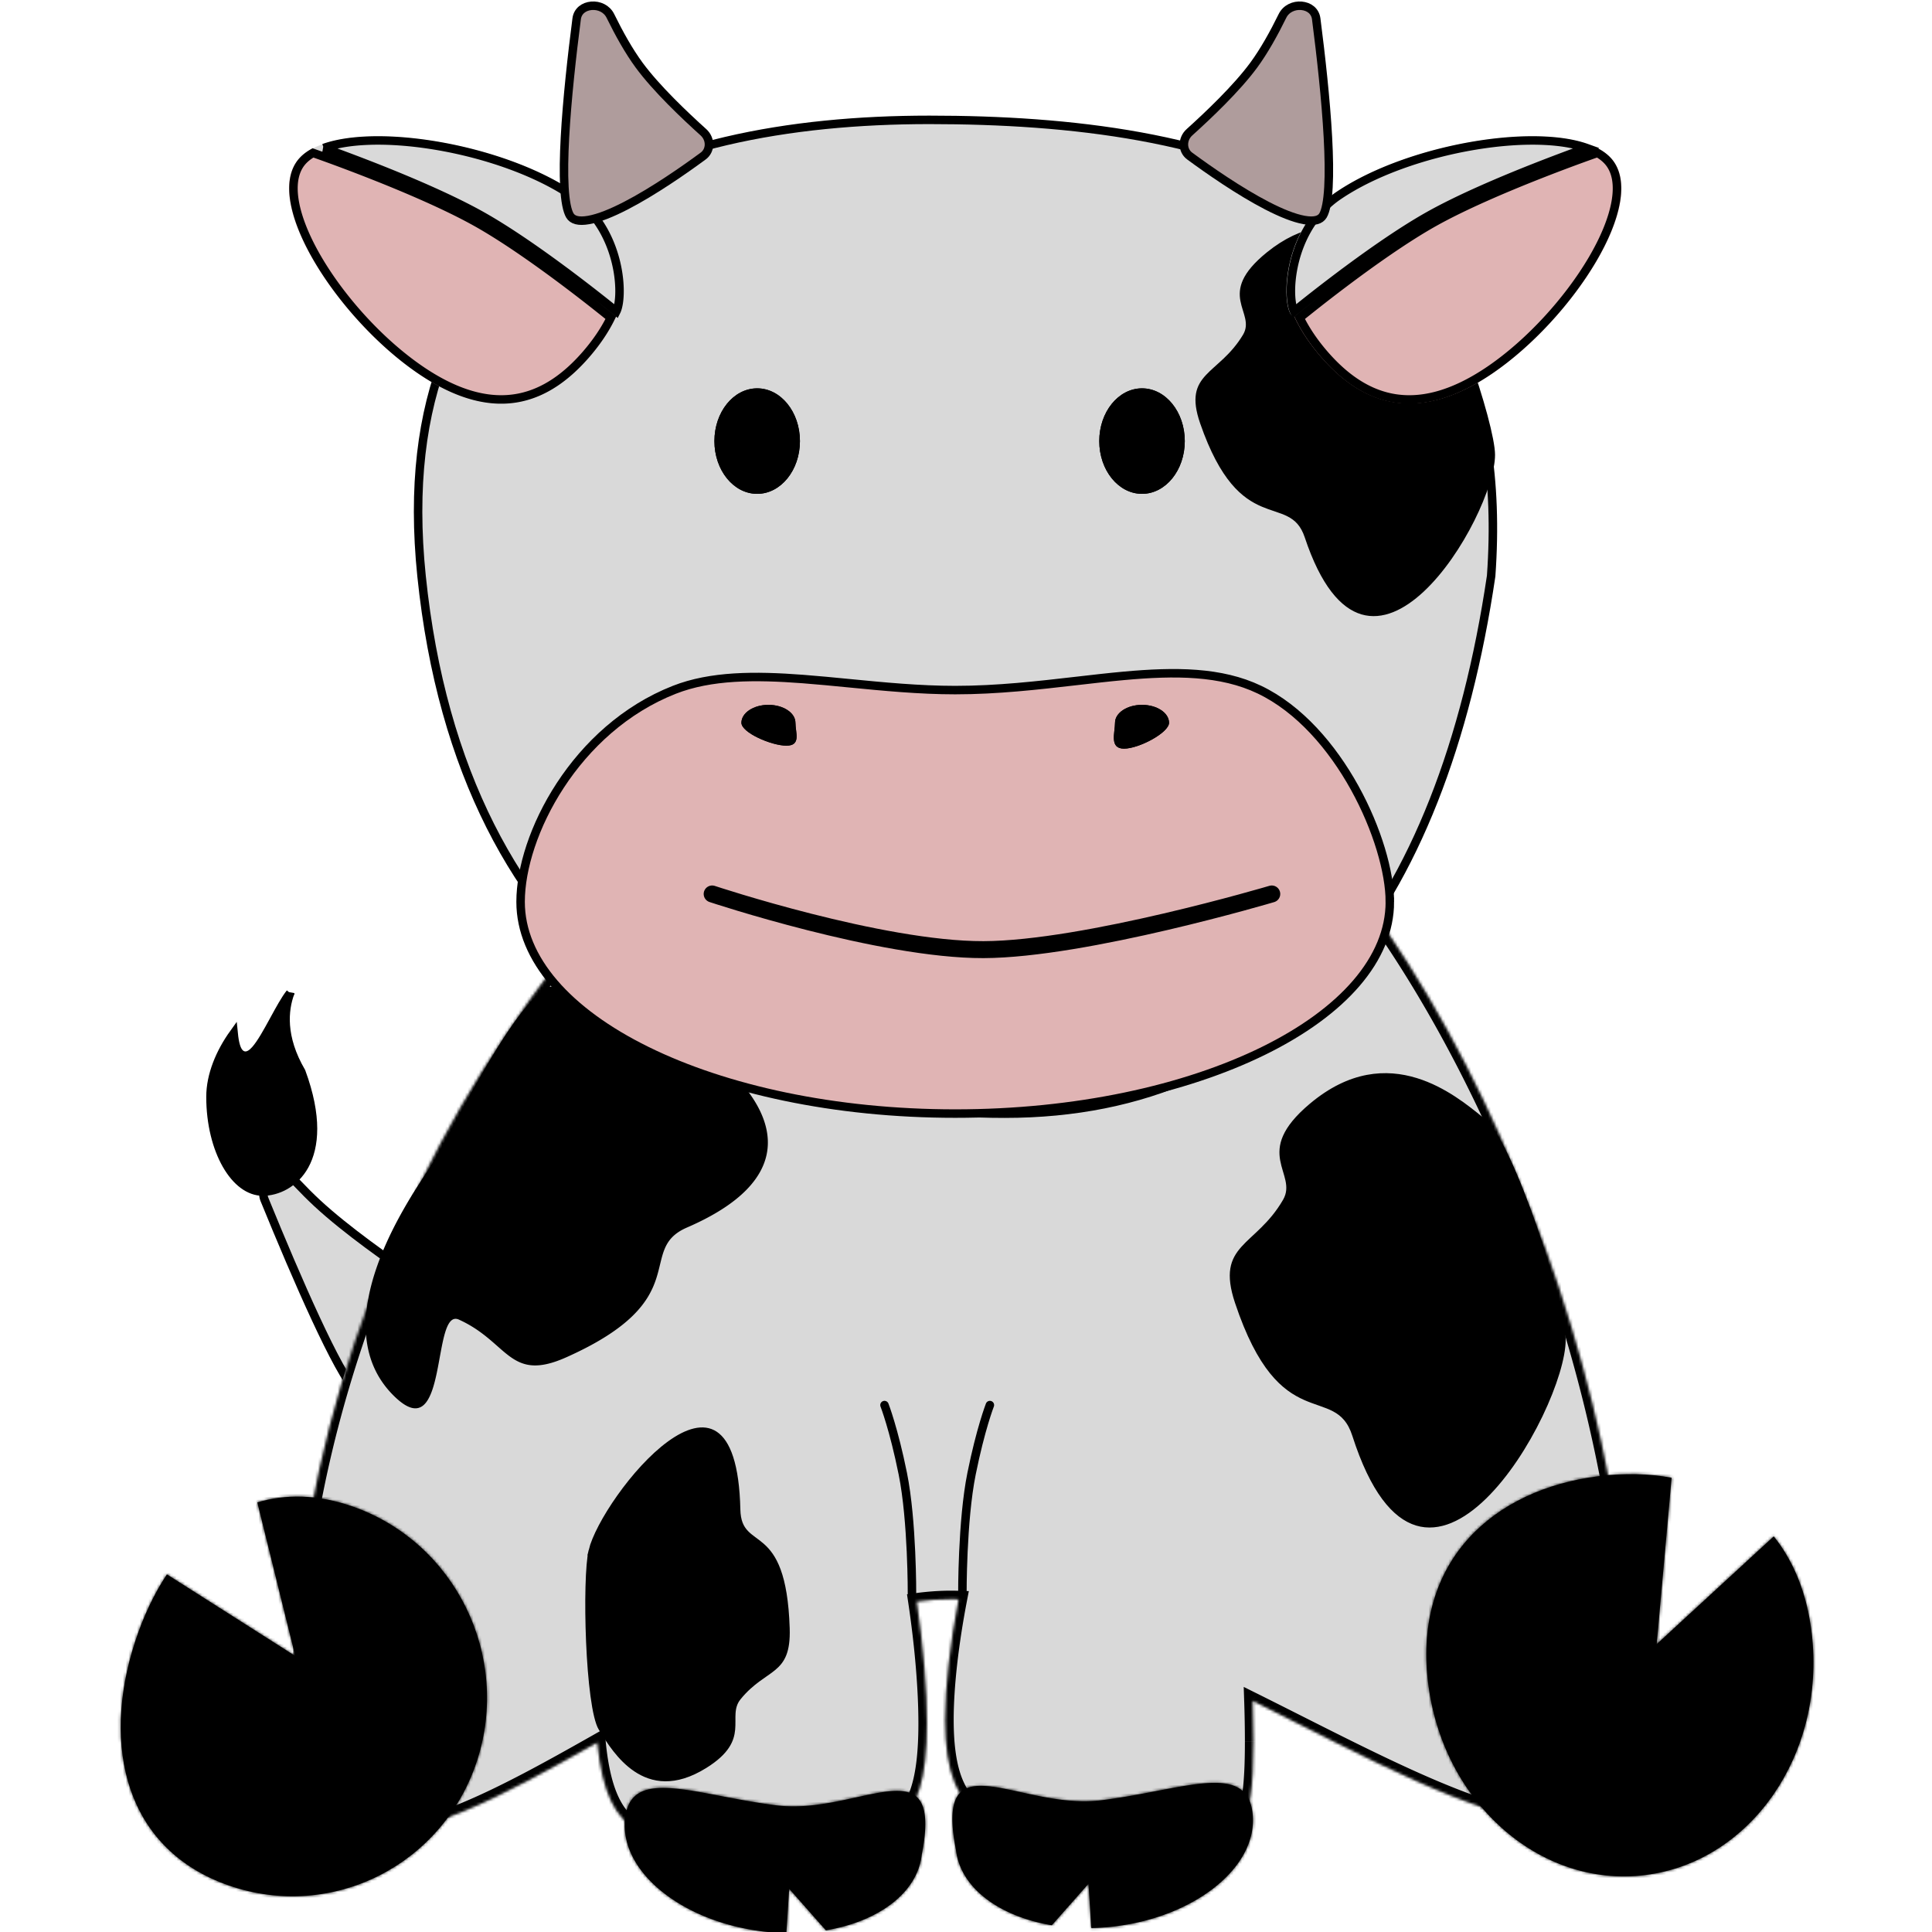 <svg xmlns="http://www.w3.org/2000/svg" fill="none" viewBox="0 0 512 512">
    <g transform="translate(31.439) scale(.749)">
        <path fill="#D9D9D9" stroke="#000" stroke-width="3" d="M51.619 424.452c5.823 14.266 12.273 29.517 18.113 42.083 2.92 6.284 5.68 11.88 8.126 16.339 2.47 4.501 4.55 7.71 6.098 9.33 1.108 1.16 2.054 1.553 2.828 1.601.794.049 1.715-.243 2.79-1.046 2.202-1.647 4.475-5.014 6.648-9.364 4.3-8.612 7.784-20.188 9.534-26.559.59-2.148-.333-4.444-2.3-5.771-7.306-4.928-22.798-15.715-33.19-25.355-2.356-2.185-4.82-4.655-7.315-7.284-2.198-2.316-5.596-2.412-8.31-.951-2.706 1.455-4.181 4.137-3.022 6.977Z"/>
        <path fill="#000" stroke="#000" stroke-width="3" d="M60.682 351.365c-2.153 5.89-3.254 15.53 3.956 27.876 5.862 15.946 4.766 26.545 1.189 33.074-3.588 6.549-9.814 9.283-14.827 9.283-4.752 0-9.348-3.385-12.84-9.495-3.467-6.069-5.66-14.553-5.66-24.005 0-7.746 3.39-15.747 8.194-22.445.175 1.755.42 3.169.737 4.271.264.918.606 1.721 1.075 2.338.49.642 1.173 1.144 2.056 1.241.839.092 1.585-.212 2.167-.582.588-.374 1.142-.898 1.656-1.476 1.029-1.157 2.095-2.759 3.15-4.511 1.063-1.765 2.158-3.757 3.233-5.725l.27-.496c.988-1.81 1.957-3.585 2.89-5.178 1.007-1.721 1.934-3.163 2.754-4.17Z"/>
        <mask id="a" fill="#fff">
            <path fill-rule="evenodd" d="M531.601 550.605C513.766 409.922 419.883 237 318.028 237S88.71 385.428 65.471 550.605c-18.483 131.38 35.745 104.552 103.883 65.907 3.501 36.161 19.266 34.646 41.53 32.506 5.74-.552 11.911-1.145 18.416-1.145 5.698 0 10.983.223 15.848.429 26.78 1.135 40.823 1.73 40.823-38.531 0-11.849-1.217-27.015-3.616-43.112 4.116-.556 8.164-.851 12.128-.851.901 0 1.809.014 2.722.043-3.078 16.003-4.749 31.033-4.749 42.664 0 38.399 18.218 37.365 45.135 35.838 5.684-.323 11.755-.667 18.125-.667 9.888 0 17.776 1.382 24.022 2.476 16.838 2.95 21.752 3.812 21.752-30.111 0-4.276-.078-9.075-.249-14.265 5.223 2.601 10.419 5.222 15.564 7.817 78.011 39.353 144.369 72.827 114.796-58.998Z" clip-rule="evenodd"/>
        </mask>
        <path fill="#D9D9D9" fill-rule="evenodd" d="M531.601 550.605C513.766 409.922 419.883 237 318.028 237S88.71 385.428 65.471 550.605c-18.483 131.38 35.745 104.552 103.883 65.907 3.501 36.161 19.266 34.646 41.53 32.506 5.74-.552 11.911-1.145 18.416-1.145 5.698 0 10.983.223 15.848.429 26.78 1.135 40.823 1.73 40.823-38.531 0-11.849-1.217-27.015-3.616-43.112 4.116-.556 8.164-.851 12.128-.851.901 0 1.809.014 2.722.043-3.078 16.003-4.749 31.033-4.749 42.664 0 38.399 18.218 37.365 45.135 35.838 5.684-.323 11.755-.667 18.125-.667 9.888 0 17.776 1.382 24.022 2.476 16.838 2.95 21.752 3.812 21.752-30.111 0-4.276-.078-9.075-.249-14.265 5.223 2.601 10.419 5.222 15.564 7.817 78.011 39.353 144.369 72.827 114.796-58.998Z" clip-rule="evenodd"/>
        <path fill="#000" d="m531.601 550.605-2.976.377.017.141.031.138 2.928-.656Zm-466.13 0 2.971.418-2.97-.418Zm103.883 65.907 2.986-.29-.445-4.6-4.021 2.28 1.48 2.61Zm41.53 32.506.287 2.986-.287-2.986Zm34.264-.716-.127 2.998.127-2.998Zm37.207-81.643-.401-2.973-3.014.407.448 3.008 2.967-.442Zm14.85-.808 2.946.567.665-3.454-3.516-.111-.095 2.998Zm40.386 78.502-.17-2.995.17 2.995Zm42.147 1.809-.517 2.955.517-2.955Zm21.503-44.376 1.338-2.686-4.501-2.241.165 5.025 2.998-.098Zm15.564 7.817-1.351 2.679 1.351-2.679ZM318.028 240c24.589 0 48.919 10.436 71.978 28.575 23.059 18.138 44.686 43.859 63.78 74.074 38.196 60.442 65.976 138.425 74.839 208.333l5.952-.755c-8.972-70.774-37.051-149.594-75.719-210.783-19.337-30.601-41.393-56.903-65.142-75.585C369.968 245.179 344.367 234 318.028 234v6ZM68.442 551.023c11.536-81.998 48.962-159.893 96.143-217.256C211.874 276.273 268.438 240 318.028 240v-6c-52.264 0-110.36 37.941-158.076 95.955-47.824 58.145-85.749 137.053-97.451 220.232l5.941.836Zm99.432 62.879c-17.054 9.672-33.06 18.501-47.235 24.315-14.29 5.861-26.1 8.385-34.99 6.188-8.434-2.084-15.015-8.659-18.403-23.318-3.422-14.807-3.41-37.321 1.196-70.064l-5.941-.836c-4.636 32.946-4.777 56.346-1.1 72.252 3.71 16.054 11.479 24.991 22.809 27.791 10.874 2.688 24.241-.529 38.706-6.462 14.579-5.98 30.903-14.997 47.918-24.647l-2.96-5.219Zm42.723 32.129c-5.614.54-10.58 1.013-15.024.897-4.422-.116-8.061-.815-11.063-2.439-5.787-3.13-10.444-10.441-12.17-28.267l-5.972.579c1.775 18.336 6.751 28.348 15.288 32.966 4.159 2.25 8.855 3.03 13.76 3.159 4.883.127 10.237-.392 15.755-.922l-.574-5.973Zm18.703-1.158c-6.67 0-12.98.608-18.703 1.158l.574 5.973c5.756-.554 11.79-1.131 18.129-1.131v-6Zm15.975.432c-4.859-.206-10.205-.432-15.975-.432v6c5.626 0 10.85.22 15.721.427l.254-5.995Zm37.696-35.534c0 20.104-3.582 28.523-9.075 32.321-2.812 1.945-6.477 2.946-11.315 3.34-4.859.396-10.554.159-17.306-.127l-.254 5.995c6.638.281 12.741.544 18.047.112 5.327-.433 10.194-1.587 14.24-4.385 8.224-5.686 11.663-17.1 11.663-37.256h-6Zm-3.583-42.67c2.383 15.987 3.583 31.002 3.583 42.67h6c0-12.03-1.233-27.348-3.649-43.555l-5.934.885Zm15.095-4.293c-4.113 0-8.295.306-12.529.878l.803 5.946c3.998-.54 7.91-.824 11.726-.824v-6Zm2.817.045a88.683 88.683 0 0 0-2.817-.045v6c.869 0 1.745.014 2.627.042l.19-5.997Zm-1.844 45.662c0-11.382 1.64-26.214 4.695-42.097l-5.892-1.134c-3.101 16.122-4.803 31.352-4.803 43.231h6Zm41.965 32.843c-6.774.384-12.784.721-18.081.444-5.292-.278-9.575-1.162-12.966-3.025-6.425-3.53-10.918-11.369-10.918-30.262h-6c0 19.506 4.616 30.35 14.029 35.521 4.528 2.487 9.846 3.459 15.541 3.757 5.689.299 12.051-.066 18.735-.445l-.34-5.99Zm18.295-.672c-6.467 0-12.621.35-18.295.672l.34 5.99c5.694-.323 11.683-.662 17.955-.662v-6Zm24.54 2.521c-6.259-1.096-14.37-2.521-24.54-2.521v6c9.605 0 17.27 1.339 23.505 2.431l1.035-5.91Zm18.234-27.156c0 8.445-.308 14.562-.995 18.969-.698 4.475-1.724 6.73-2.784 7.893-.906.994-2.157 1.531-4.507 1.56-2.486.03-5.635-.51-9.948-1.266l-1.035 5.91c4.105.72 7.885 1.394 11.056 1.355 3.306-.04 6.441-.855 8.868-3.517 2.273-2.494 3.528-6.199 4.278-11.011.761-4.88 1.067-11.376 1.067-19.893h-6Zm-.247-14.167c.169 5.161.247 9.927.247 14.167h6c0-4.311-.079-9.144-.25-14.364l-5.997.197Zm19.914 5.041c-5.145-2.595-10.348-5.22-15.578-7.825l-2.675 5.371c5.215 2.597 10.404 5.215 15.55 7.811l2.703-5.357Zm110.516-55.664c7.373 32.866 8.64 54.949 5.509 69.06-1.553 6.997-4.149 11.854-7.45 15.128-3.279 3.251-7.466 5.152-12.604 5.876-10.485 1.477-24.529-1.996-41.214-8.591-16.576-6.552-35.219-15.953-54.757-25.809l-2.703 5.357c19.467 9.82 38.373 19.36 55.255 26.032 16.773 6.63 32.098 10.665 44.257 8.952 6.184-.871 11.638-3.241 15.99-7.557 4.33-4.293 7.355-10.3 9.083-18.088 3.431-15.46 1.903-38.626-5.511-71.673l-5.855 1.313Z" mask="url(#a)"/>
        <mask id="b" fill="#fff">
            <path fill-rule="evenodd" d="M17.08 557.043c-4.619 7.003-8.42 15.082-11.293 23.928-12.033 37.048-3.232 73.512 33.23 86.148 36.464 12.637 75.777-7.152 87.809-44.2 12.033-37.048-7.771-77.326-44.234-89.962-12.182-4.222-23.455-4.399-33.514-1.381l13.41 54.331-45.409-28.864Z" clip-rule="evenodd"/>
        </mask>
        <path fill="#000" fill-rule="evenodd" d="M17.08 557.043c-4.619 7.003-8.42 15.082-11.293 23.928-12.033 37.048-3.232 73.512 33.23 86.148 36.464 12.637 75.777-7.152 87.809-44.2 12.033-37.048-7.771-77.326-44.234-89.962-12.182-4.222-23.455-4.399-33.514-1.381l13.41 54.331-45.409-28.864Z" clip-rule="evenodd"/>
        <path fill="#000" d="m17.08 557.043 1.557-2.548-2.458-1.563-1.588 2.409 2.488 1.702Zm31.998-25.467-.889-2.894-2.689.807.685 2.776 2.893-.689Zm13.41 54.331-1.557 2.548 6.226 3.958-1.776-7.194-2.892.688Zm-53.866-3.954c2.8-8.62 6.49-16.452 10.946-23.208l-4.977-3.404c-4.781 7.25-8.692 15.576-11.638 24.647l5.669 1.965Zm31.323 82.313c-17.36-6.016-27.97-17.596-32.912-32.016-4.982-14.533-4.285-32.211 1.589-50.297l-5.67-1.965c-6.158 18.962-7.077 38.041-1.551 54.16 5.565 16.234 17.588 29.205 36.69 35.825l1.854-5.707Zm84.047-42.33c-11.529 35.498-49.175 54.416-84.047 42.33l-1.854 5.707c38.053 13.187 79.034-7.473 91.57-46.072l-5.669-1.965ZM81.665 535.81c34.873 12.085 53.856 50.629 42.327 86.126l5.669 1.965c12.536-38.599-8.089-80.61-46.142-93.798l-1.854 5.707Zm-31.698-1.339c9.42-2.827 20.056-2.696 31.698 1.339l1.854-5.707c-12.723-4.409-24.632-4.631-35.33-1.421l1.778 5.789Zm-3.782-2.206 13.41 54.33 5.786-1.376-13.41-54.331-5.786 1.377Zm17.861 51.094-45.409-28.864-3.116 5.096 45.41 28.864 3.115-5.096Z" mask="url(#b)"/>
        <mask id="c" fill="#fff">
            <path fill-rule="evenodd" d="M549.471 522.853c-8.113-1.487-16.806-1.661-25.761-.552-37.503 4.646-65.394 30.047-60.459 72.562 4.936 42.515 39.339 73.215 76.843 68.569 37.503-4.645 63.905-42.877 58.969-85.392-1.648-14.205-6.421-25.658-13.444-34.44l-41.427 38.148 5.279-58.895Z" clip-rule="evenodd"/>
        </mask>
        <path fill="#000" fill-rule="evenodd" d="M549.471 522.853c-8.113-1.487-16.806-1.661-25.761-.552-37.503 4.646-65.394 30.047-60.459 72.562 4.936 42.515 39.339 73.215 76.843 68.569 37.503-4.645 63.905-42.877 58.969-85.392-1.648-14.205-6.421-25.658-13.444-34.44l-41.427 38.148 5.279-58.895Z" clip-rule="evenodd"/>
        <path fill="#000" d="m549.471 522.853 2.985.246.243-2.711-2.668-.489-.56 2.954Zm36.148 20.747 2.345-1.888-1.996-2.496-2.368 2.18 2.019 2.204Zm-41.427 38.148-2.985-.247-.69 7.694 5.695-5.244-2.02-2.203Zm-20.136-56.467c8.685-1.076 17.07-.901 24.854.526l1.121-5.908c-8.441-1.547-17.442-1.721-26.667-.578l.692 5.96Zm-57.828 69.213c-2.378-20.491 3.155-36.578 13.555-48.109 10.451-11.588 26.068-18.849 44.273-21.104l-.692-5.96c-19.298 2.391-36.379 10.153-48.015 23.056-11.688 12.96-17.632 30.831-15.075 52.855l5.954-.738Zm73.52 65.958c-35.522 4.4-68.733-24.729-73.52-65.958l-5.954.738c5.085 43.801 40.68 76.071 80.166 71.18l-.692-5.96Zm56.338-82.043c4.786 41.229-20.816 77.643-56.338 82.043l.692 5.96c39.485-4.891 66.686-44.939 61.601-88.741l-5.955.738Zm-12.811-32.921c6.632 8.293 11.219 19.202 12.811 32.921l5.955-.738c-1.706-14.69-6.663-26.689-14.077-35.959l-4.689 3.776Zm.325-4.092-41.427 38.148 4.039 4.407 41.427-38.147-4.039-4.408Zm-36.423 40.598 5.279-58.895-5.971-.492-5.278 58.894 5.97.493Z" mask="url(#c)"/>
        <mask id="d" fill="#fff">
            <path fill-rule="evenodd" d="M352.627 681.568c28.978-3.59 50.724-21.526 48.573-40.061-1.627-14.016-14.883-11.472-33.779-7.847-6.094 1.169-12.774 2.451-19.84 3.326-9.779 1.212-19.696-.969-28.244-2.849-16.782-3.69-28.282-6.219-23.076 20.369 1.566 13.487 15.354 23.575 33.912 26.687l12.99-14.701.995 15.689a82.754 82.754 0 0 0 8.469-.613Z" clip-rule="evenodd"/>
        </mask>
        <path fill="#000" fill-rule="evenodd" d="M352.627 681.568c28.978-3.59 50.724-21.526 48.573-40.061-1.627-14.016-14.883-11.472-33.779-7.847-6.094 1.169-12.774 2.451-19.84 3.326-9.779 1.212-19.696-.969-28.244-2.849-16.782-3.69-28.282-6.219-23.076 20.369 1.566 13.487 15.354 23.575 33.912 26.687l12.99-14.701.995 15.689a82.754 82.754 0 0 0 8.469-.613Z" clip-rule="evenodd"/>
        <path fill="#000" d="m367.421 633.66.542 2.949-.542-2.949Zm-48.084.477-.663 2.933.663-2.933Zm-23.076 20.369 2.978-.369-.014-.116-.022-.114-2.942.599Zm33.912 26.687-.516 2.962 1.643.276 1.111-1.257-2.238-1.981Zm12.99-14.701 2.992-.213-.455-7.171-4.774 5.403 2.237 1.981Zm.995 15.689-2.991.213.181 2.847 2.849-.058-.039-3.002Zm54.064-40.305c.918 7.901-3.215 16.096-11.53 22.954-8.283 6.832-20.403 12.023-34.411 13.758l.692 5.96c14.97-1.855 28.212-7.426 37.509-15.093 9.265-7.642 14.929-17.683 13.695-28.317l-5.955.738Zm-30.259-5.267c9.648-1.851 17.148-3.257 22.466-2.657 2.556.288 4.255 1.013 5.394 2.094 1.12 1.062 2.048 2.799 2.399 5.83l5.955-.738c-.462-3.977-1.801-7.178-4.215-9.468-2.394-2.271-5.495-3.311-8.819-3.686-6.44-.726-15.016.953-24.265 2.727l1.085 5.898Zm-20.036 3.357c7.179-.889 13.954-2.19 20.036-3.357l-1.085-5.898c-6.104 1.171-12.69 2.434-19.643 3.295l.692 5.96Zm-29.253-2.896c8.463 1.861 18.882 4.181 29.253 2.896l-.692-5.96c-9.186 1.138-18.602-.904-27.235-2.802l-1.326 5.866Zm-19.471 16.837c-1.277-6.522-1.453-10.918-.941-13.818.487-2.759 1.526-3.875 2.648-4.454 1.36-.702 3.481-.948 6.685-.623 3.15.319 6.832 1.125 11.079 2.058l1.326-5.866c-4.144-.911-8.193-1.806-11.757-2.167-3.509-.356-7.085-.265-10.046 1.263-3.2 1.651-5.109 4.657-5.838 8.786-.704 3.989-.365 9.247.961 16.019l5.883-1.198Zm31.486 24.325c-18.08-3.032-30.117-12.607-31.45-24.095l-5.955.738c1.798 15.486 17.336 26.088 36.373 29.28l1.032-5.923Zm1.722 4.942 12.99-14.701-4.475-3.962-12.991 14.701 4.476 3.962Zm7.761-16.47.995 15.69 5.983-.426-.995-15.689-5.983.425Zm12.109 11.884a79.9 79.9 0 0 1-8.162.591l.078 6.004a85.892 85.892 0 0 0 8.776-.635l-.692-5.96Z" mask="url(#d)"/>
        <mask id="e" fill="#fff">
            <path fill-rule="evenodd" d="M227.785 683.357c-28.978-3.59-50.725-21.526-48.573-40.061 1.627-14.016 14.882-11.473 33.779-7.847 6.093 1.169 12.774 2.451 19.84 3.326 9.778 1.211 19.696-.969 28.244-2.849 16.782-3.69 28.282-6.219 23.075 20.369-1.565 13.487-15.353 23.575-33.911 26.687l-12.991-14.701-.995 15.689a82.755 82.755 0 0 1-8.468-.613Z" clip-rule="evenodd"/>
        </mask>
        <path fill="#000" fill-rule="evenodd" d="M227.785 683.357c-28.978-3.59-50.725-21.526-48.573-40.061 1.627-14.016 14.882-11.473 33.779-7.847 6.093 1.169 12.774 2.451 19.84 3.326 9.778 1.211 19.696-.969 28.244-2.849 16.782-3.69 28.282-6.219 23.075 20.369-1.565 13.487-15.353 23.575-33.911 26.687l-12.991-14.701-.995 15.689a82.755 82.755 0 0 1-8.468-.613Z" clip-rule="evenodd"/>
        <path fill="#000" d="m212.991 635.449-.543 2.949.543-2.949Zm48.084.477.663 2.933-.663-2.933Zm23.075 20.369-2.977-.369.013-.116.023-.115 2.941.6Zm-33.911 26.687.516 2.962-1.644.275-1.11-1.256 2.238-1.981Zm-12.991-14.701-2.991-.213.455-7.171 4.774 5.403-2.238 1.981Zm-.995 15.689 2.991.212-.18 2.848-2.85-.058.039-3.002Zm-54.064-40.305c-.917 7.901 3.216 16.096 11.531 22.954 8.283 6.831 20.403 12.023 34.411 13.758l-.692 5.96c-14.97-1.855-28.212-7.426-37.509-15.094-9.265-7.641-14.93-17.682-13.695-28.316l5.954.738Zm30.259-5.267c-9.647-1.851-17.148-3.257-22.466-2.657-2.555.288-4.254 1.013-5.394 2.094-1.12 1.062-2.047 2.799-2.399 5.83l-5.954-.738c.461-3.978 1.801-7.178 4.215-9.468 2.394-2.271 5.495-3.311 8.818-3.686 6.441-.726 15.017.952 24.265 2.727l-1.085 5.898Zm20.037 3.357c-7.18-.889-13.954-2.19-20.037-3.357l1.085-5.898c6.105 1.171 12.691 2.434 19.644 3.295l-.692 5.96Zm29.253-2.896c-8.463 1.861-18.882 4.181-29.253 2.896l.692-5.96c9.185 1.138 18.602-.904 27.234-2.802l1.327 5.866Zm19.471 16.836c1.277-6.521 1.453-10.918.941-13.817-.487-2.759-1.526-3.875-2.648-4.454-1.361-.702-3.481-.949-6.686-.624-3.149.32-6.831 1.125-11.078 2.059l-1.327-5.866c4.144-.911 8.194-1.806 11.757-2.167 3.509-.356 7.085-.265 10.047 1.263 3.2 1.651 5.108 4.657 5.838 8.786.704 3.989.365 9.246-.961 16.019l-5.883-1.199Zm-31.486 24.325c18.079-3.031 30.116-12.606 31.45-24.094l5.954.737c-1.797 15.486-17.335 26.089-36.372 29.281l-1.032-5.924Zm-1.722 4.943-12.991-14.702 4.476-3.961 12.991 14.701-4.476 3.962Zm-7.762-16.47-.995 15.689-5.982-.425.995-15.689 5.982.425Zm-12.108 11.884a79.88 79.88 0 0 0 8.161.591l-.078 6.004a85.873 85.873 0 0 1-8.775-.635l.692-5.96Z" mask="url(#e)"/>
        <path stroke="#000" stroke-linecap="round" stroke-width="3" d="M298.536 564.133s-.127-26.011 3.243-42.707c3.208-15.895 6.485-24.285 6.485-24.285m-27.562 66.992s.127-26.011-3.243-42.707c-3.208-15.895-6.485-24.285-6.485-24.285"/>
        <path fill="#000" stroke="#000" stroke-width="3" d="M154.147 350.492c2.864-.282 6.94.249 11.818 1.553 4.849 1.296 10.377 3.324 16.103 5.942 11.464 5.24 23.597 12.786 32.554 21.385 9.016 8.655 14.508 18.073 13.46 27.098-1.038 8.938-8.601 18.251-27.589 26.476-4.946 2.142-7.308 5.007-8.715 8.436-.678 1.651-1.125 3.41-1.554 5.172l-.126.517c-.393 1.621-.792 3.267-1.361 4.99-1.243 3.761-3.303 7.896-7.842 12.356-4.565 4.485-11.685 9.345-23.115 14.451-4.932 2.203-8.478 2.902-11.277 2.72-2.76-.179-4.959-1.225-7.2-2.853-1.133-.823-2.261-1.783-3.482-2.853l-.833-.733c-.97-.855-2.002-1.765-3.106-2.68-2.872-2.382-6.299-4.863-10.864-6.931-.853-.386-1.75-.53-2.641-.317-.88.211-1.581.73-2.128 1.351-1.045 1.187-1.753 3.006-2.305 4.939-.568 1.983-1.034 4.328-1.482 6.738a379.19 379.19 0 0 0-.336 1.832c-.337 1.846-.677 3.706-1.06 5.51-.509 2.401-1.079 4.626-1.785 6.475-.715 1.875-1.511 3.202-2.379 3.961-.777.68-1.65.948-2.863.632-1.333-.348-3.133-1.426-5.49-3.731-12.415-12.14-11.145-29.093-5.556-44.8 5.125-14.399 13.716-27.252 17.798-33.36.356-.533.678-1.014.96-1.441 1.855-2.804 4.718-8.132 8.115-14.453l.013-.024.041-.076c3.415-6.354 7.405-13.778 11.562-20.899 4.179-7.157 8.496-13.955 12.538-19.027 2.022-2.537 3.94-4.598 5.704-6.049 1.792-1.476 3.271-2.193 4.423-2.307Z"/>
        <path fill="#D9D9D9" stroke="#000" stroke-width="3" d="M485.622 203.798c-8.739 58.978-27.049 106.542-55.488 139.341-28.404 32.759-67.001 50.899-116.613 50.899-49.781 0-97.774-12.879-135.091-43.027-37.291-30.127-64.082-77.628-71.252-147.203-6.525-63.301 13.599-103.499 47.518-127.961C188.744 51.292 236.94 42.41 286.844 42.41c49.972 0 102.177 5.993 140.613 29.146 19.185 11.556 34.932 27.383 45.283 48.894 10.349 21.509 15.347 48.797 12.882 83.347Z"/>
        <path fill="#E0B4B4" stroke="#000" stroke-width="3" d="M449.781 319.087c0 20.216-16.693 38.936-44.643 52.691-27.852 13.707-66.436 22.228-109.136 22.228-42.7 0-81.284-8.521-109.137-22.228-27.949-13.755-44.642-32.475-44.642-52.691 0-11.745 4.794-27.068 14.05-41.212 9.243-14.125 22.851-26.945 40.341-33.81 12.925-5.074 28.461-5.108 45.539-3.808 5.27.402 10.692.932 16.213 1.471 12.245 1.196 24.98 2.44 37.636 2.44 14.871 0 29.314-1.666 42.893-3.233 5.731-.662 11.307-1.305 16.697-1.798 18.29-1.673 34.471-1.625 48.059 4.884 14.105 6.757 25.655 20.201 33.694 34.735 8.044 14.542 12.436 29.925 12.436 40.331Z"/>
        <path fill="#000" stroke="#000" stroke-width="3" d="M510.499 474c0 5.941-3.002 15.929-8.063 26.454-5.038 10.479-11.992 21.232-19.671 28.717-7.742 7.549-15.823 11.413-23.275 9.157-7.516-2.275-15.213-10.995-21.562-30.786-1.646-5.133-4.265-7.765-7.539-9.501-1.576-.837-3.283-1.455-4.994-2.055l-.503-.176c-1.574-.55-3.173-1.109-4.832-1.845-3.62-1.606-7.533-4.062-11.526-9.017-4.015-4.984-8.152-12.546-12.111-24.422-1.708-5.125-2.055-8.722-1.6-11.49.45-2.729 1.707-4.814 3.547-6.885.93-1.046 1.997-2.075 3.182-3.185l.81-.757c.947-.881 1.954-1.819 2.973-2.828 2.652-2.624 5.458-5.791 7.964-10.131 1.607-2.783 1.539-5.407 1.012-7.88-.225-1.057-.543-2.123-.848-3.148l-.127-.425c-.349-1.18-.675-2.331-.885-3.526-.413-2.341-.387-4.853.913-7.8 1.318-2.99 3.995-6.538 9.099-10.822 13.59-11.406 26.1-11.945 36.412-8.773 9.908 3.049 17.866 9.545 22.887 13.644l.79.644c1.074.873 2.368 2.495 3.819 4.83 1.433 2.307 2.956 5.203 4.516 8.522 3.119 6.637 6.344 14.876 9.26 23.279 2.915 8.399 5.512 16.935 7.377 24.156 1.881 7.282 2.975 13.065 2.975 16.049ZM485.5 160.942c0 5.037-2.654 13.567-7.164 22.596-4.485 8.977-10.673 18.185-17.5 24.591-6.883 6.459-14.044 9.744-20.633 7.824-6.629-1.932-13.46-9.344-19.111-26.3-1.49-4.47-3.866-6.766-6.818-8.273-1.416-.724-2.947-1.257-4.472-1.772l-.448-.151c-1.405-.472-2.825-.95-4.3-1.58-3.213-1.372-6.679-3.467-10.217-7.693-3.56-4.252-7.237-10.717-10.761-20.892-1.516-4.378-1.813-7.419-1.417-9.735.39-2.279 1.48-4.03 3.107-5.792.823-.891 1.769-1.769 2.825-2.722l.721-.648c.845-.757 1.745-1.564 2.657-2.432 2.372-2.259 4.888-4.992 7.137-8.74 1.475-2.459 1.409-4.786.93-6.948-.203-.918-.489-1.844-.762-2.723l-.112-.364c-.312-1.012-.598-1.988-.783-2.997-.36-1.968-.338-4.069.796-6.544 1.156-2.523 3.516-5.545 8.058-9.214 12.076-9.756 23.191-10.218 32.357-7.504 8.811 2.61 15.888 8.17 20.366 11.688l.703.551c.933.731 2.072 2.101 3.362 4.098 1.271 1.97 2.625 4.448 4.014 7.292 2.777 5.687 5.65 12.751 8.248 19.959 2.598 7.204 4.911 14.524 6.573 20.716 1.678 6.253 2.644 11.187 2.644 13.709Z"/>
        <path fill="#D9D9D9" fill-rule="evenodd" d="M430.524 68.16c-20.461 13.97-19.058 43.887-14.543 43.887 0 0 27.932-22.997 48.439-34.511 21.549-12.1 58.927-25.009 58.927-25.009-18.795-9.779-67.181-1.875-92.823 15.633Z" clip-rule="evenodd"/>
        <path fill="#E0B4B4" d="M425.535 126.414c13.168 15.088 32.331 24.956 60.703 5.584 28.373-19.372 55.21-60.648 42.042-75.736-1.267-1.452-2.932-2.694-4.933-3.735 0 0-37.378 12.91-58.927 25.009-20.507 11.514-48.439 34.511-48.439 34.511 2.44 5.277 5.882 10.16 9.554 14.367Z"/>
        <path stroke="#000" stroke-width="3" d="M504.483 49.792c5.819.277 10.908 1.138 14.945 2.587a643.97 643.97 0 0 0-18.139 6.822c-12.051 4.744-26.868 11.029-37.741 17.134-10.348 5.81-22.524 14.489-32.081 21.685a587.057 587.057 0 0 0-11.875 9.188 508.417 508.417 0 0 0-3.455 2.771l-.235.191c-.334-.662-.649-1.723-.861-3.158-.423-2.865-.392-6.903.409-11.407 1.608-9.03 6.252-19.618 16.06-26.315 12.58-8.59 30.843-14.877 48.329-17.791 8.731-1.456 17.215-2.06 24.644-1.707Zm17.837 4.628.915-.323c1.553.882 2.826 1.887 3.806 3.01 2.891 3.313 3.729 8.243 2.651 14.37-1.073 6.094-4.003 13.126-8.262 20.361-8.519 14.472-22.185 29.476-36.178 39.03-13.96 9.531-25.389 11.697-34.776 9.881-9.444-1.827-17.224-7.758-23.703-15.18-3.39-3.885-6.563-8.338-8.901-13.123l.433-.352a468.29 468.29 0 0 1 3.434-2.754 577.08 577.08 0 0 1 11.814-9.141c9.537-7.181 21.58-15.758 31.739-21.463 10.676-5.993 25.322-12.213 37.348-16.948a638.89 638.89 0 0 1 15.166-5.746 536.4 536.4 0 0 1 4.514-1.622Z"/>
        <path fill="#D9D9D9" fill-rule="evenodd" d="M161.476 68.16c20.461 13.97 19.058 43.887 14.543 43.887 0 0-27.932-22.997-48.439-34.511-21.549-12.1-58.927-25.009-58.927-25.009 18.795-9.779 67.181-1.875 92.823 15.633Z" clip-rule="evenodd"/>
        <path fill="#E0B4B4" d="M166.465 126.414c-13.168 15.088-32.331 24.956-60.703 5.584-28.373-19.372-55.21-60.648-42.042-75.736 1.267-1.452 2.932-2.694 4.933-3.735 0 0 37.378 12.91 58.927 25.009 20.507 11.514 48.439 34.511 48.439 34.511-2.44 5.277-5.882 10.16-9.554 14.367Z"/>
        <path stroke="#000" stroke-width="3" d="M87.517 49.792c-5.82.277-10.908 1.138-14.945 2.587a642.332 642.332 0 0 1 18.14 6.822c12.05 4.744 26.867 11.029 37.74 17.134 10.348 5.81 22.524 14.489 32.081 21.685a587.057 587.057 0 0 1 11.875 9.188 508.417 508.417 0 0 1 3.455 2.771l.235.191c.334-.662.649-1.723.861-3.158.423-2.865.392-6.903-.409-11.407-1.608-9.03-6.252-19.618-16.06-26.315-12.58-8.59-30.843-14.877-48.329-17.791-8.731-1.456-17.215-2.06-24.644-1.707ZM69.68 54.42a347.58 347.58 0 0 0-.915-.323c-1.553.882-2.826 1.887-3.806 3.01-2.89 3.313-3.729 8.243-2.65 14.37 1.072 6.094 4.002 13.126 8.261 20.361 8.519 14.472 22.185 29.476 36.178 39.03 13.96 9.531 25.389 11.697 34.776 9.881 9.444-1.827 17.224-7.758 23.703-15.18 3.39-3.885 6.563-8.338 8.901-13.123l-.433-.352a468.29 468.29 0 0 0-3.434-2.754 577.08 577.08 0 0 0-11.814-9.141c-9.537-7.181-21.58-15.758-31.739-21.463-10.676-5.993-25.322-12.213-37.348-16.948a639.222 639.222 0 0 0-15.166-5.746 526.413 526.413 0 0 0-4.514-1.622Z"/>
        <path fill="#AF9C9C" stroke="#000" stroke-width="3" d="M423.725 6.652c1.68 13.03 3.419 28.63 4.142 41.954.362 6.666.467 12.73.19 17.603-.139 2.437-.372 4.548-.707 6.273-.34 1.749-.766 2.991-1.229 3.764-.928 1.55-2.954 2.251-6.677 1.584-3.626-.65-8.189-2.511-13.114-5.053-9.815-5.067-20.618-12.603-27.371-17.57-2.691-1.979-2.738-6.021-.066-8.425 6.57-5.912 16.676-15.506 22.713-23.712 3.675-4.995 7.154-11.257 10.179-17.425 1.281-2.612 4.053-3.826 6.725-3.594 2.658.232 4.861 1.85 5.215 4.6Zm-261.666 0c-1.68 13.03-3.419 28.63-4.142 41.954-.362 6.666-.467 12.73-.19 17.603.139 2.437.372 4.548.707 6.273.341 1.749.766 2.991 1.229 3.764.928 1.55 2.954 2.251 6.678 1.584 3.625-.65 8.189-2.511 13.113-5.053 9.815-5.067 20.618-12.603 27.371-17.57 2.691-1.979 2.738-6.021.067-8.425-6.57-5.912-16.677-15.506-22.714-23.712-3.675-4.995-7.154-11.257-10.179-17.425-1.281-2.612-4.053-3.826-6.725-3.594-2.658.232-4.86 1.85-5.215 4.6Z"/>
        <path stroke="#000" stroke-linecap="round" stroke-width="6" d="M210.001 316.301S269.532 336.105 306 336c36.017-.104 102-19.699 102-19.699"/>
        <path fill="#000" d="M239.465 255.729c0 3.501 2.092 8.1-3.186 8.1-5.277 0-15.926-4.599-15.926-8.1 0-3.501 4.278-6.339 9.556-6.339 5.277 0 9.556 2.838 9.556 6.339Z"/>
        <path fill="#000" d="M239.465 255.729c0 3.501 2.092 8.1-3.186 8.1-5.277 0-15.926-4.599-15.926-8.1 0-3.501 4.278-6.339 9.556-6.339 5.277 0 9.556 2.838 9.556 6.339Zm132.186 0c0 3.501-10.649 9.156-15.926 9.156-5.278 0-3.185-5.655-3.185-9.156 0-3.501 4.278-6.339 9.555-6.339 5.278 0 9.556 2.838 9.556 6.339Z"/>
        <path fill="#000" d="M371.651 255.729c0 3.501-10.649 9.156-15.926 9.156-5.278 0-3.185-5.655-3.185-9.156 0-3.501 4.278-6.339 9.555-6.339 5.278 0 9.556 2.838 9.556 6.339Zm5.574-99.661c0 10.308-6.774 18.664-15.13 18.664-8.356 0-15.13-8.356-15.13-18.664 0-10.309 6.774-18.665 15.13-18.665 8.356 0 15.13 8.356 15.13 18.665Z"/>
        <path fill="#000" d="M377.225 156.068c0 10.308-6.774 18.664-15.13 18.664-8.356 0-15.13-8.356-15.13-18.664 0-10.309 6.774-18.665 15.13-18.665 8.356 0 15.13 8.356 15.13 18.665Zm-136.168 0c0 10.308-6.774 18.664-15.13 18.664-8.356 0-15.129-8.356-15.129-18.664 0-10.309 6.773-18.665 15.129-18.665s15.13 8.356 15.13 18.665Z"/>
        <path fill="#000" d="M241.057 156.068c0 10.308-6.774 18.664-15.13 18.664-8.356 0-15.129-8.356-15.129-18.664 0-10.309 6.773-18.665 15.129-18.665s15.13 8.356 15.13 18.665Z"/>
        <path fill="#000" stroke="#000" stroke-width="3" d="M167.756 548.81c1.086-4.493 4.795-11.603 9.899-18.813 5.083-7.183 11.405-14.259 17.557-18.742 3.079-2.243 6.034-3.777 8.706-4.398 2.638-.614 4.934-.33 6.883.968 1.987 1.324 3.83 3.846 5.22 8.145 1.388 4.294 2.281 10.23 2.459 18.178.093 4.166 1.265 6.662 3.114 8.593.876.915 1.874 1.67 2.839 2.385l.283.21c.89.658 1.769 1.308 2.654 2.099 3.734 3.336 7.95 9.506 8.567 28.707.133 4.137-.308 6.907-1.096 8.924-.775 1.983-1.927 3.343-3.424 4.603-.763.642-1.609 1.252-2.556 1.914l-.644.448c-.757.526-1.569 1.09-2.4 1.704-2.168 1.604-4.534 3.602-6.923 6.538-1.554 1.909-1.992 3.937-2.115 5.9-.052.841-.048 1.703-.044 2.527l.001.342c.003.947-.004 1.866-.09 2.798-.169 1.832-.644 3.718-1.984 5.732-1.355 2.036-3.651 4.29-7.602 6.739-5.287 3.28-9.827 4.489-13.702 4.446-3.872-.043-7.209-1.338-10.095-3.283-5.556-3.744-9.309-9.791-11.724-13.681l-.367-.591c-.477-.765-.983-2.144-1.467-4.139-.474-1.957-.899-4.378-1.27-7.131-.741-5.504-1.256-12.242-1.547-19.061-.291-6.815-.356-13.685-.204-19.447.154-5.813.528-10.359 1.072-12.614Z"/>
    </g>
</svg>

